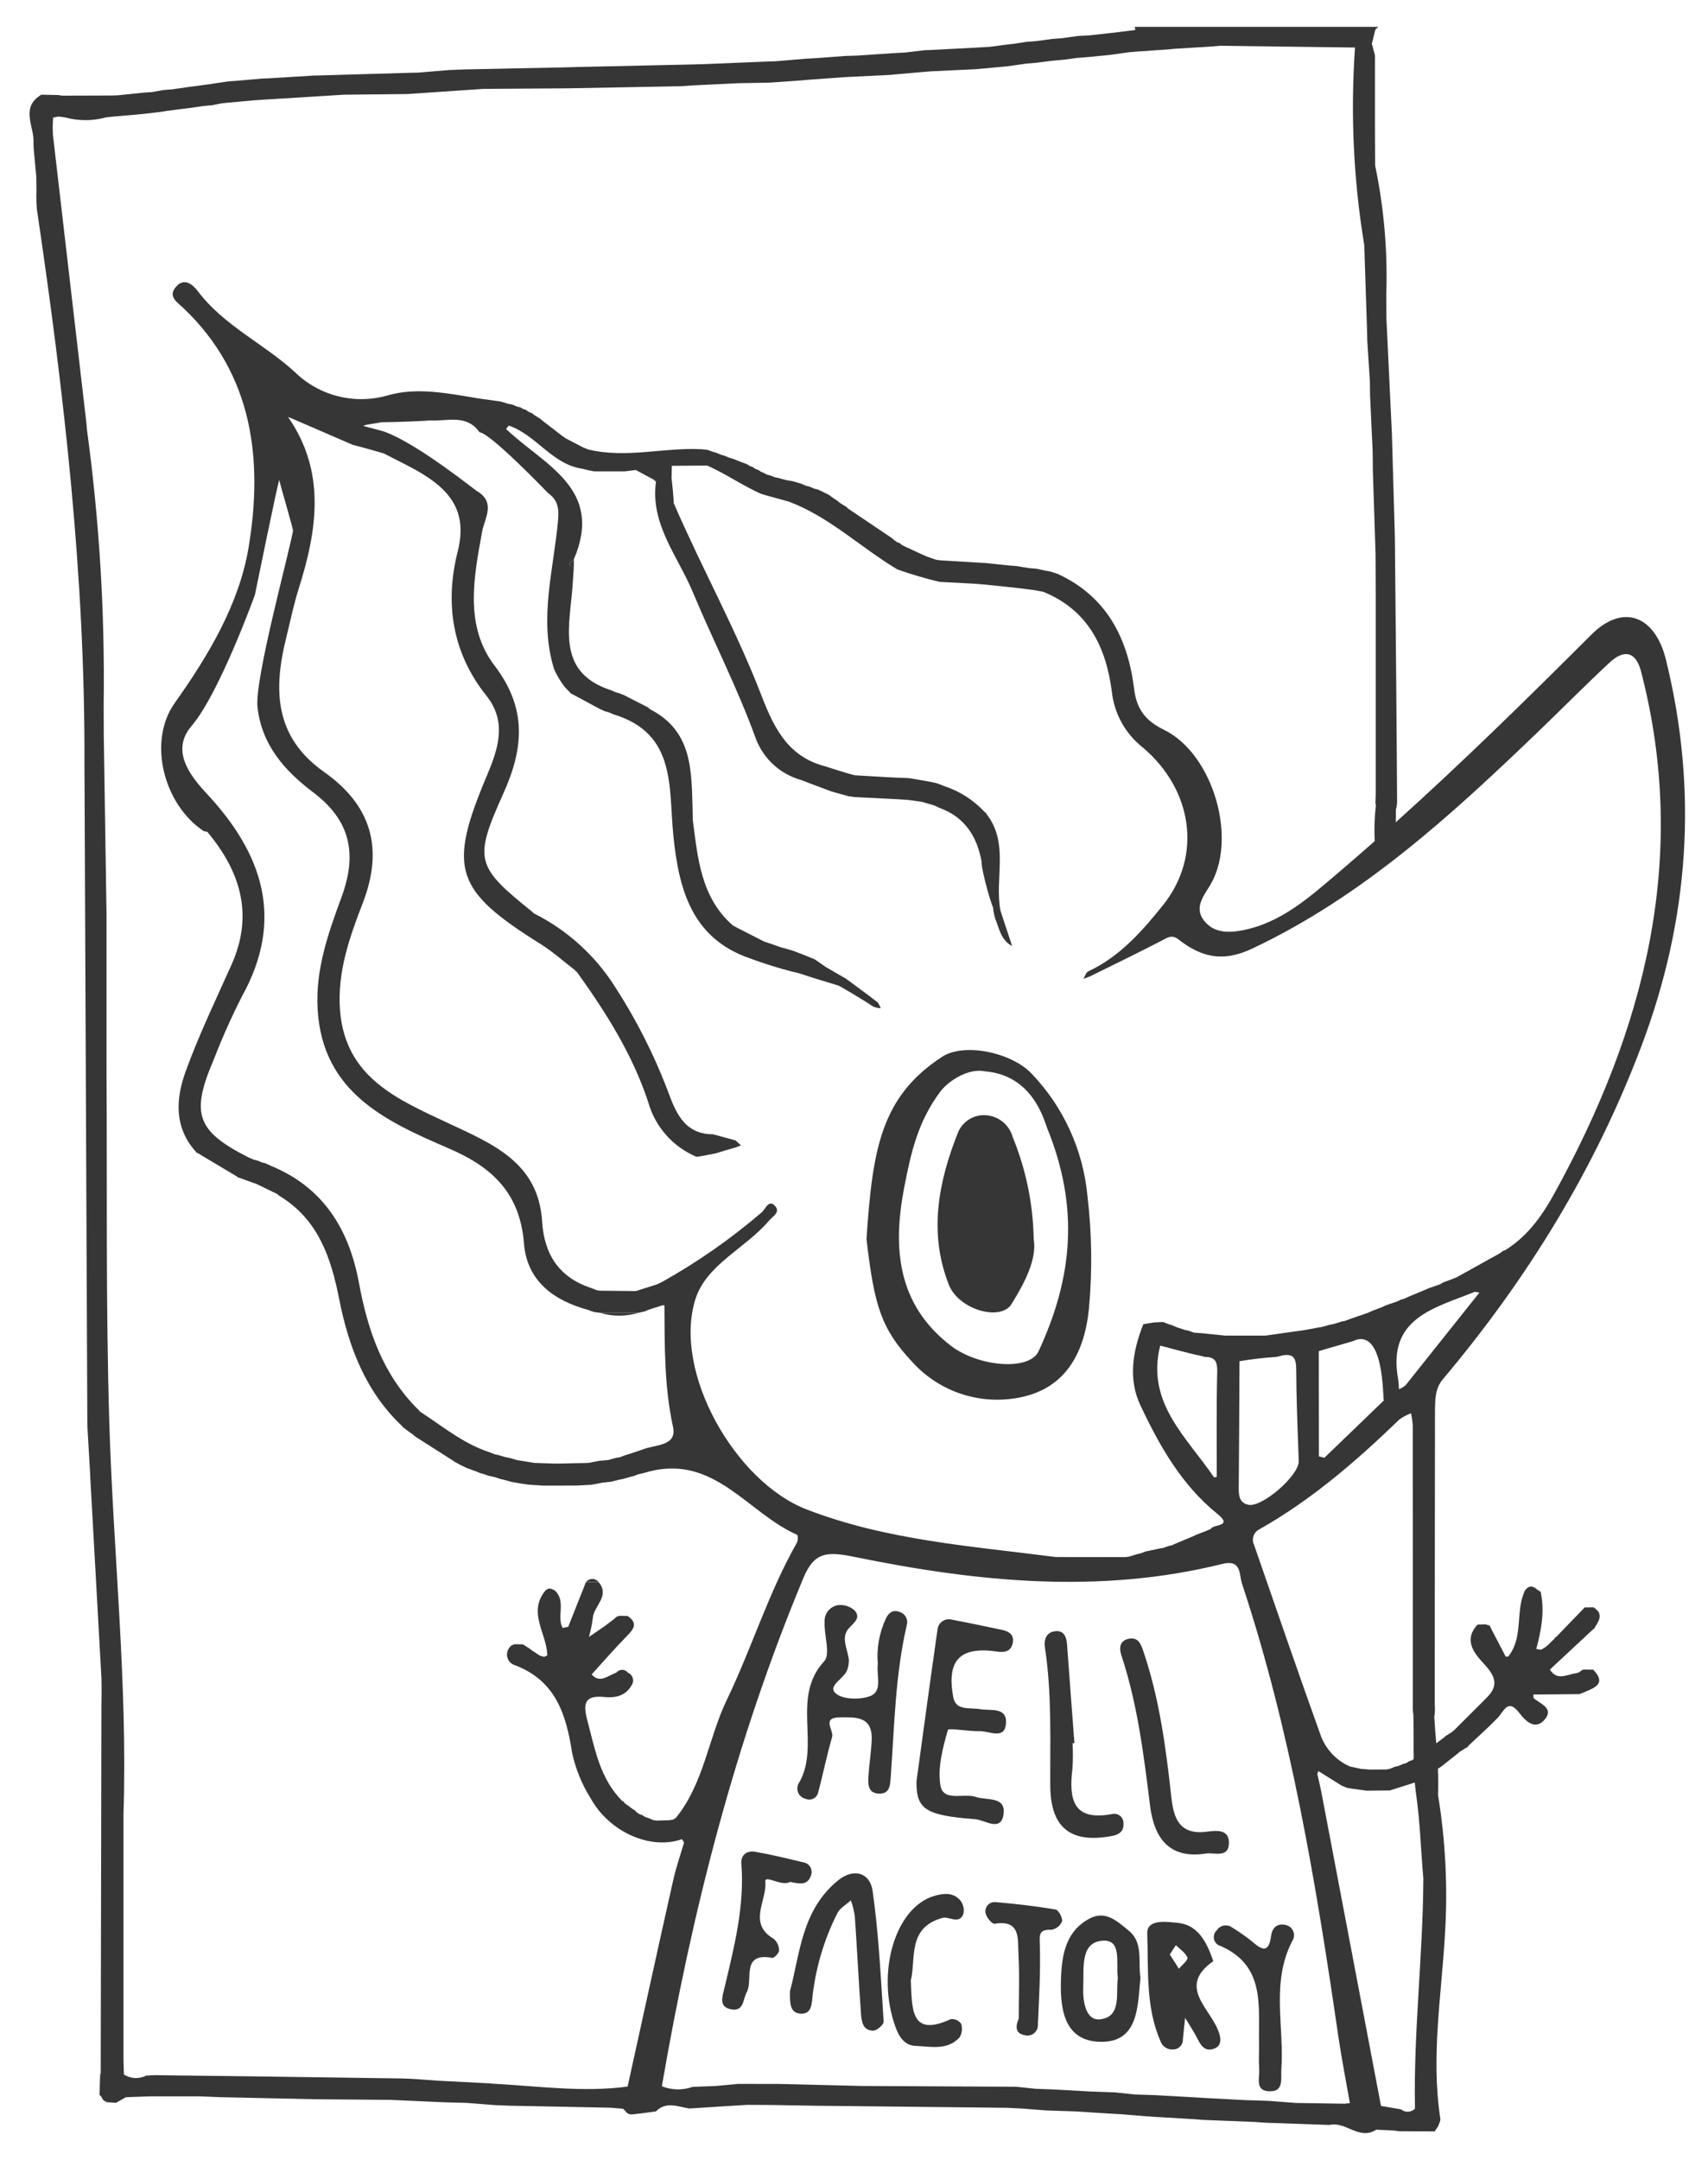 <svg width="53" height="67" viewBox="0 0 53 67" fill="none" xmlns="http://www.w3.org/2000/svg">
    <path d="M44.774 42.776C47.392 39.666 49.496 36.256 50.938 32.434C52.418 28.509 52.697 24.53 51.695 20.461C51.357 19.088 50.359 18.707 49.381 19.683C47.396 21.665 45.396 23.63 43.311 25.503C43.315 25.371 43.316 25.239 43.316 25.107C43.344 25.012 43.356 24.912 43.352 24.812C43.337 22.118 43.309 19.424 43.284 16.73L43.281 16.563C43.253 15.594 43.225 14.625 43.197 13.656C43.196 13.6 43.194 13.543 43.193 13.488C43.136 12.284 43.078 11.081 43.021 9.878C43.02 9.617 43.019 9.356 43.018 9.096C43.06 7.766 42.943 6.436 42.671 5.134C42.669 4.756 42.668 4.378 42.666 4.001V3.64C42.666 3.292 42.666 2.944 42.666 2.596C42.666 2.446 42.666 2.296 42.666 2.146C42.666 2.003 42.666 1.86 42.666 1.717L42.594 1.447C42.592 1.419 42.583 1.391 42.567 1.367L42.677 0.921L42.767 0.833H35.212C35.218 0.865 35.224 0.897 35.23 0.929L35.212 0.932L34.596 1.009L34.412 1.029L33.808 1.097L33.447 1.116L32.934 1.187L32.654 1.207L32.147 1.276L31.863 1.297L31.438 1.361L31.249 1.382L30.736 1.45L30.459 1.468L28.892 1.55L28.702 1.556L28.106 1.627L27.734 1.648L26.607 1.724L26.241 1.735L25.3 1.805L25.011 1.82L24.058 1.901L23.78 1.91L21.862 1.988L21.406 2.001L17.997 2.076L17.541 2.089L14.4 2.154L13.941 2.172L12.988 2.252L12.711 2.258L9.913 2.34L9.725 2.344L8.333 2.43L8.141 2.436L7.365 2.504L7.087 2.524L6.586 2.598L6.568 2.603L5.967 2.683L5.858 2.697L5.351 2.77L5.064 2.793L4.725 2.855L4.451 2.874L3.673 2.955L3.485 2.962L1.922 2.967L1.806 2.948L1.282 2.937C0.61 3.342 1.077 3.931 1.039 4.438C1.041 4.494 1.043 4.55 1.045 4.606C1.072 4.902 1.099 5.197 1.127 5.493L1.131 5.924C1.124 6.114 1.128 6.304 1.145 6.493C1.989 12.191 2.644 17.904 2.62 23.677C2.622 23.997 2.624 24.316 2.625 24.635C2.654 31.139 2.682 37.642 2.71 44.146L2.716 44.313C2.743 44.784 2.77 45.256 2.798 45.727C2.8 45.783 2.803 45.838 2.805 45.894C2.92 47.946 3.034 49.999 3.148 52.052C3.15 52.196 3.151 52.339 3.153 52.483C3.151 52.629 3.148 52.775 3.147 52.921C3.14 56.722 3.132 60.524 3.125 64.325L3.071 64.326L3.109 64.329C3.102 64.543 3.095 64.756 3.087 64.97L3.142 65.027L3.203 65.135L3.308 65.198L3.601 65.218L3.907 65.044L4.648 65.018H6.199L6.851 65.044L9.803 65.108L12.106 65.127L13.759 65.201L14.49 65.221L15.341 65.289L15.81 65.308L18.938 65.37L19.342 65.403C19.345 65.415 19.351 65.425 19.359 65.433C19.368 65.441 19.378 65.447 19.39 65.449C19.502 65.652 19.683 65.556 19.841 65.553L20.35 65.486L20.358 65.479C20.68 65.16 21.042 65.344 21.393 65.395L21.778 65.37L22.717 65.31L23.183 65.282L23.947 65.286L25.295 65.309L31.239 65.373L31.71 65.396L32.466 65.455L33.378 65.485L34.403 65.551L34.784 65.572L35.543 65.635L35.926 65.66L37.037 65.725L37.333 65.748L38.971 65.814L39.265 65.836L41.257 65.905C41.756 65.783 42.181 66.396 42.704 66.052L43.277 66.079L43.394 66.099L44.519 66.105L44.608 65.971L44.615 65.964L44.622 65.956C44.647 65.874 44.705 65.787 44.694 65.711C44.4 63.794 44.728 61.896 44.838 59.99C44.928 58.545 44.856 57.095 44.622 55.666C44.634 55.396 44.63 55.127 44.618 54.857L44.719 54.79L44.729 54.785L45.229 54.389L45.295 54.332L45.494 54.207C45.508 54.206 45.522 54.201 45.533 54.192C45.544 54.182 45.551 54.169 45.554 54.156C45.861 53.865 46.177 53.584 46.471 53.282C46.673 53.074 46.785 52.653 47.151 53.135C47.332 53.373 47.629 53.666 47.915 53.351C48.248 52.984 47.799 52.849 47.587 52.665C47.585 52.629 47.583 52.593 47.581 52.556L49.009 52.543L49.161 52.484C49.486 52.343 49.857 52.22 49.438 51.784L49.161 51.78C49.132 51.78 49.104 51.789 49.081 51.807L48.992 51.871L48.901 51.895C48.621 51.933 48.317 52.142 48.094 51.781L49.445 50.523C49.451 50.523 49.456 50.521 49.461 50.519C49.466 50.517 49.47 50.513 49.474 50.509C49.477 50.505 49.48 50.5 49.482 50.495C49.483 50.489 49.484 50.484 49.483 50.478C49.634 50.259 49.758 50.041 49.444 49.85L49.175 49.853L48.285 50.775C48.28 50.773 48.275 50.774 48.27 50.775C48.265 50.776 48.26 50.779 48.257 50.783C48.253 50.786 48.25 50.791 48.248 50.795C48.246 50.8 48.246 50.806 48.247 50.811L48.023 51.031L47.955 51.085L47.825 51.166C47.774 51.158 47.723 51.15 47.671 51.143C47.823 50.572 47.935 49.998 47.814 49.405C47.815 49.399 47.815 49.392 47.814 49.386C47.812 49.38 47.81 49.374 47.806 49.37C47.802 49.365 47.797 49.361 47.792 49.358C47.786 49.355 47.78 49.353 47.774 49.353C47.759 49.333 47.737 49.319 47.713 49.314C47.58 49.182 47.449 49.159 47.323 49.324C47.009 49.972 47.287 50.771 46.802 51.376C46.776 51.375 46.751 51.377 46.725 51.384L46.245 50.463C46.245 50.456 46.243 50.45 46.241 50.443C46.238 50.437 46.234 50.432 46.23 50.427C46.225 50.422 46.219 50.419 46.213 50.416C46.207 50.414 46.2 50.412 46.194 50.412L46.105 50.378L45.85 50.386C45.364 50.909 45.814 51.344 46.092 51.653C46.459 52.06 46.467 52.336 46.101 52.684L46.042 52.745L45.125 53.66L45.053 53.72L44.862 53.84L44.799 53.897L44.567 54.067C44.545 53.796 44.523 53.523 44.506 53.251C44.527 53.122 44.532 52.992 44.52 52.862C44.524 49.817 44.522 46.772 44.528 43.727C44.534 43.394 44.531 43.065 44.774 42.776ZM47.766 22.659C48.493 21.96 49.202 21.241 49.94 20.555C50.386 20.139 50.758 20.187 50.925 20.832C52.423 26.624 51.027 31.944 48.233 37.015C47.883 37.651 47.449 38.283 46.808 38.708L46.701 38.778C46.673 38.779 46.647 38.79 46.625 38.808L46.541 38.87L45.215 39.607L45.07 39.668L44.779 39.776L44.684 39.834L44.338 39.953L44.186 40.018L43.725 40.21L43.571 40.282L43.458 40.312L43.368 40.361L43.022 40.477L42.871 40.546L42.58 40.657L42.434 40.722L41.881 40.912L41.704 40.977C41.675 40.974 41.645 40.979 41.619 40.992L41.365 41.069L41.266 41.086L41.012 41.157L40.914 41.172L40.499 41.249L40.384 41.267L39.88 41.336L39.77 41.353L39.264 41.424L38.01 41.423L37.326 41.352L37.051 41.332L36.888 41.273L36.775 41.249L36.526 41.168L36.511 41.162L36.361 41.098L36.26 41.069L36.094 41.002L35.809 41.015L35.478 41.069C35.148 41.896 35.002 42.767 35.385 43.581C35.977 44.837 36.663 46.055 37.775 46.952C38.281 47.359 37.646 47.264 37.574 47.417L37.421 47.485L37.133 47.595L36.989 47.662L36.518 47.858L36.368 47.925L36.252 47.952L36.093 48.009L35.993 48.025L35.656 48.097L35.553 48.117L35.384 48.181L35.291 48.2L35.048 48.275L34.935 48.294L32.758 48.291C30.151 47.952 27.521 47.778 25.025 46.813C22.812 45.957 20.869 42.55 21.578 40.296C21.915 39.223 23.127 38.721 23.852 37.871C23.976 37.726 24.21 37.603 24.068 37.424C23.864 37.165 23.752 37.498 23.646 37.592C22.683 38.42 21.64 39.148 20.532 39.766L20.37 39.84L19.732 40.042L18.611 40.031L18.512 40.013L18.348 39.95C17.351 39.62 16.887 38.913 16.822 37.881C16.706 36.042 15.264 35.469 13.882 34.822C12.325 34.093 10.704 33.408 10.55 31.319C10.463 30.138 10.855 29.049 11.259 28.001C11.923 26.28 11.497 24.959 10.056 23.942C8.502 22.846 8.482 21.371 8.887 19.755C9.011 19.259 9.111 18.755 9.266 18.268C9.841 16.445 10.126 14.645 8.939 12.933C8.979 12.939 10.896 13.779 10.947 13.797C11.013 13.808 11.868 14.046 11.916 14.066C12.33 14.284 12.759 14.479 13.154 14.726C14.032 15.275 14.497 15.94 14.203 17.102C13.801 18.689 14.022 20.238 15.094 21.578C15.748 22.396 15.451 23.244 15.106 24.062C13.892 26.941 14.103 27.609 16.773 29.278C17.153 29.516 17.492 29.821 17.849 30.095C17.87 30.108 17.888 30.126 17.902 30.146C18.805 31.405 19.627 32.699 20.118 34.193C20.224 34.568 20.414 34.914 20.672 35.205C20.931 35.497 21.252 35.726 21.611 35.877C21.687 35.877 22.178 35.777 22.214 35.77C22.271 35.749 22.684 35.627 22.832 35.586L22.984 35.527L22.991 35.523L22.824 35.37C22.793 35.365 22.146 35.179 22.116 35.18C21.167 35.173 20.933 34.389 20.686 33.739C20.264 32.65 19.731 31.607 19.097 30.625C18.481 29.644 17.607 28.85 16.57 28.33L16.502 28.268C14.766 26.873 14.695 26.662 15.619 24.61C16.246 23.22 16.366 21.979 15.345 20.642C14.409 19.415 14.699 17.918 14.961 16.486C15.035 16.082 15.389 15.592 14.817 15.241C14.773 15.233 12.996 13.78 11.933 13.39C11.874 13.369 11.336 13.225 11.302 13.22C11.19 13.184 11.649 13.138 11.823 13.097C12.273 13.094 13.272 13.055 13.322 13.039C13.861 13.077 14.469 12.826 14.88 13.406C15.229 13.439 16.992 15.279 17.015 15.3C17.309 15.508 17.349 15.765 17.317 16.13C17.182 17.669 16.71 19.205 17.195 20.757C17.283 20.953 17.394 21.138 17.525 21.308L17.714 21.505L18.625 21.995L18.77 22.059L18.876 22.087L19.036 22.155C20.994 22.748 20.743 24.407 20.894 25.91C21.059 27.551 21.449 29.103 23.28 29.727C23.328 29.747 23.761 29.898 23.796 29.905C23.849 29.927 24.338 30.073 24.4 30.085C24.456 30.104 24.691 30.163 24.751 30.173C24.808 30.191 25.132 30.293 25.181 30.312L25.999 30.562C26.014 30.55 26.806 31.021 27.092 31.216C27.168 31.248 27.249 31.267 27.331 31.27C27.295 31.205 27.275 31.119 27.221 31.078C26.901 30.829 26.573 30.592 26.246 30.351L25.63 29.995C25.604 29.975 25.312 29.779 25.287 29.757C25.139 29.69 24.601 29.48 24.563 29.473C24.482 29.448 24.258 29.386 24.227 29.38C24.17 29.357 23.825 29.238 23.71 29.201C23.68 29.184 22.766 28.723 22.739 28.702C21.746 27.83 21.653 26.617 21.497 25.427C21.496 25.34 21.494 25.252 21.493 25.164C21.455 23.944 21.511 22.685 20.179 22.002L20.103 21.938L19.379 21.567L19.227 21.504L19.123 21.477L18.96 21.407C17.353 20.886 17.633 19.608 17.748 18.394C17.773 18.133 17.786 17.87 17.804 17.609L17.659 17.496L17.807 17.346C18.756 15.14 16.86 14.415 15.704 13.304L15.786 13.199C16.64 13.487 17.127 14.401 18.069 14.538C18.19 14.571 18.312 14.599 18.436 14.62H19.387L19.728 14.577L20.3 14.884C20.319 14.898 20.338 14.913 20.357 14.928C20.167 16.249 21.031 17.247 21.489 18.343C22.126 19.869 22.888 21.344 23.453 22.907C23.57 23.217 23.759 23.495 24.003 23.718C24.248 23.941 24.541 24.103 24.86 24.192C24.91 24.214 25.541 24.452 25.808 24.549C25.863 24.569 26.268 24.675 26.324 24.693L26.522 24.721L27.817 24.786L28.187 24.81L28.605 24.868L28.994 24.981L29.138 25.051C29.933 25.333 30.319 25.937 30.461 26.733C30.43 26.831 30.666 27.776 30.815 28.15C30.826 28.264 30.848 28.377 30.881 28.487C31.007 28.8 31.06 29.163 31.408 29.341C31.322 29.083 31.236 28.825 31.15 28.567C31.114 28.459 31.08 28.348 31.044 28.239C30.855 27.247 31.325 26.16 30.611 25.245C30.588 25.231 30.57 25.212 30.558 25.189C30.214 24.816 29.78 24.537 29.297 24.38C29.25 24.358 29.086 24.296 29.051 24.287C28.968 24.262 28.36 24.155 28.19 24.133L27.648 24.111L26.521 24.045C26.462 24.036 25.692 23.8 25.638 23.776C24.497 23.492 24.045 22.649 23.646 21.616C22.833 19.508 21.799 17.666 20.9 15.591C20.924 15.589 20.838 14.815 20.838 14.815C20.843 14.809 20.846 14.447 20.846 14.447C20.846 14.447 21.914 14.441 21.941 14.439C22.447 14.652 23.122 15.107 23.628 15.32C23.677 15.34 24.424 15.541 24.481 15.559C25.745 16.033 26.709 16.984 27.845 17.66C28.274 17.812 28.711 17.941 29.154 18.046L30.276 18.106C30.486 18.116 31.835 18.263 31.947 18.283C32.04 18.292 32.33 18.342 32.382 18.358C33.762 18.925 34.32 20.062 34.5 21.446C34.536 21.784 34.639 22.111 34.803 22.409C34.968 22.707 35.19 22.969 35.457 23.179C37 24.481 37.321 26.531 36.094 28.066C35.467 28.85 34.751 29.673 33.77 30.126C33.699 30.159 33.668 30.279 33.619 30.358C33.695 30.329 33.775 30.307 33.848 30.27C34.63 29.884 35.415 29.505 36.188 29.101C36.423 28.978 36.541 29.119 36.69 29.227C37.38 29.723 38.017 29.819 38.87 29.415C42.317 27.783 45.064 25.255 47.766 22.659ZM43.858 53.192C43.87 53.646 43.86 54.102 43.868 54.557L43.816 54.594L43.724 54.625L43.639 54.682L43.55 54.705L43.387 54.773L43.286 54.795L43.123 54.861L43.023 54.879L42.512 54.883L42.234 54.862L41.895 54.789C41.485 54.612 41.162 54.279 40.997 53.865C40.285 51.886 39.602 49.897 38.913 47.911C38.892 47.867 38.88 47.821 38.878 47.773C38.876 47.725 38.883 47.678 38.899 47.633C38.915 47.588 38.94 47.547 38.972 47.511C39.004 47.476 39.043 47.447 39.087 47.427C40.703 46.512 42.095 45.309 43.423 44.025C43.534 43.945 43.656 43.88 43.784 43.833C43.812 43.957 43.83 44.083 43.839 44.21C43.842 47.094 43.843 49.978 43.841 52.861C43.836 52.972 43.841 53.083 43.858 53.192ZM38.729 46.669C38.463 46.607 38.436 46.389 38.439 46.152C38.451 44.841 38.455 43.529 38.462 42.218C38.844 42.153 39.229 42.109 39.616 42.084L39.791 42.039C40.151 41.972 40.221 42.142 40.222 42.475C40.226 43.422 40.268 44.37 40.3 45.318C40.315 45.758 39.157 46.77 38.729 46.669ZM40.923 41.906C40.951 41.89 41.953 41.609 41.979 41.596C42.972 41.125 42.904 43.409 42.941 43.435L41.096 45.213L40.926 45.168C40.925 44.081 40.924 42.994 40.923 41.907V41.906ZM37.756 45.804L37.673 45.822C36.83 44.576 35.554 43.508 36.002 41.734C36.002 41.734 37.101 42.03 37.216 42.04L37.393 42.086C37.712 42.086 37.779 42.24 37.771 42.552C37.743 43.636 37.758 44.719 37.756 45.804V45.804ZM7.991 21.944C8.129 23.116 8.834 23.907 9.721 24.576C10.855 25.432 11.1 26.456 10.601 27.814C10.194 28.923 9.783 30.063 9.856 31.304C10.008 33.895 11.992 34.784 13.931 35.62C15.304 36.211 16.135 37.022 16.26 38.571C16.353 39.73 17.181 40.338 18.256 40.628L18.421 40.69L18.61 40.715L19.824 40.713L20.026 40.668C20.048 40.649 20.074 40.636 20.102 40.63L20.566 40.481C20.583 40.477 20.601 40.48 20.617 40.489C20.627 41.749 20.61 43.004 20.884 44.255C21.014 44.85 20.343 44.803 19.963 44.947C19.774 45.019 19.578 45.075 19.386 45.139L19.227 45.198L19.127 45.212L18.867 45.283L18.596 45.307L18.258 45.373L17.369 45.392H17.205L16.584 45.372L16.152 45.302L16.05 45.286L15.8 45.214L15.699 45.197L15.448 45.124L15.356 45.106L15.185 45.039C14.383 44.778 13.741 44.242 13.049 43.791C13.025 43.776 13.005 43.755 12.99 43.731C11.886 42.647 11.412 41.27 11.139 39.791C10.832 38.125 10.031 36.82 8.393 36.152L8.245 36.082L8.147 36.059L7.982 35.993L7.884 35.971L7.717 35.9C6.102 35.081 5.909 34.549 6.631 32.867C6.89 32.198 7.182 31.543 7.507 30.904C8.843 28.495 8.146 26.465 6.406 24.604C5.837 23.994 5.313 23.249 5.949 22.509C6.801 21.516 7.909 18.454 7.909 18.454C7.909 18.454 8.631 14.907 8.667 14.886C8.667 14.954 9.104 16.403 9.092 16.468C8.938 17.287 7.892 21.095 7.991 21.944ZM19.475 64.715C18.099 64.898 16.731 64.705 15.361 64.629L15.165 64.614L13.78 64.542L13.592 64.533C13.216 64.509 12.84 64.469 12.464 64.463C9.915 64.425 7.366 64.391 4.817 64.361L4.537 64.373C4.429 64.429 4.308 64.455 4.186 64.45C4.065 64.444 3.947 64.406 3.845 64.34C3.84 64.194 3.836 64.049 3.832 63.904V63.298V59.687C3.832 59.486 3.832 59.284 3.832 59.083C3.832 58.816 3.832 58.549 3.832 58.282C3.832 58.08 3.832 57.879 3.832 57.677C3.832 57.41 3.832 57.143 3.832 56.876C3.832 56.675 3.832 56.473 3.832 56.272C3.963 52.214 3.515 48.178 3.392 44.131C3.281 40.475 3.328 36.815 3.305 33.157C3.305 32.956 3.305 32.754 3.305 32.553C3.305 32.286 3.305 32.019 3.305 31.752C3.305 31.55 3.305 31.349 3.305 31.147C3.305 30.88 3.305 30.613 3.305 30.346C3.305 30.145 3.305 29.943 3.305 29.742C3.305 29.475 3.305 29.208 3.305 28.941C3.305 28.739 3.305 28.538 3.305 28.336C3.277 26.488 3.248 24.641 3.22 22.793C3.219 22.474 3.218 22.155 3.217 21.836C3.256 18.984 3.082 16.134 2.696 13.308C2.692 13.252 2.688 13.197 2.683 13.141C2.336 10.151 1.988 7.161 1.641 4.171C1.639 4.086 1.637 4 1.635 3.915C1.639 3.826 1.643 3.737 1.647 3.648L1.811 3.614L2.017 3.641C2.435 3.755 2.875 3.755 3.292 3.64L3.505 3.617L4.257 3.552L4.47 3.531L5.044 3.463L5.174 3.44L5.665 3.376L5.877 3.352L6.288 3.291L6.58 3.263L6.9 3.202L7.104 3.182L7.86 3.113L8.16 3.092L9.267 3.025L9.655 3L10.671 2.937L12.64 2.917L14.996 2.757L17.649 2.739L21.129 2.674L21.516 2.648L22.903 2.581L23.888 2.563L24.815 2.498L25.12 2.471L25.961 2.411L26.349 2.385L27.63 2.323L27.84 2.302L28.599 2.236L28.895 2.212L30.264 2.147L30.474 2.129L31.23 2.059L31.447 2.03L31.849 1.972L32.147 1.948L32.643 1.885L33.031 1.85L33.428 1.796L33.728 1.773L34.393 1.708L34.608 1.681L35.014 1.622L35.309 1.597L36.241 1.533L36.45 1.513L37.559 1.445L37.858 1.42C39.255 1.438 40.651 1.456 42.047 1.474C41.903 3.521 41.999 5.579 42.334 7.604L42.339 7.771C42.366 8.594 42.393 9.416 42.42 10.239C42.422 10.353 42.425 10.467 42.428 10.582C42.455 10.995 42.482 11.408 42.508 11.821C42.51 11.965 42.511 12.109 42.513 12.252C42.54 12.841 42.568 13.429 42.595 14.017C42.597 14.219 42.599 14.422 42.601 14.624C42.629 15.476 42.656 16.328 42.684 17.18C42.686 17.587 42.687 17.994 42.689 18.401V19.378C42.689 19.521 42.689 19.664 42.689 19.807C42.689 20.132 42.689 20.457 42.689 20.784C42.689 20.927 42.689 21.07 42.689 21.213C42.689 21.538 42.689 21.863 42.689 22.189C42.689 22.332 42.689 22.475 42.689 22.618C42.689 22.943 42.689 23.269 42.689 23.595C42.689 23.767 42.689 23.939 42.689 24.112C42.689 24.291 42.689 24.47 42.689 24.649C42.685 24.735 42.682 24.821 42.679 24.907L42.694 24.969C42.652 25.34 42.64 25.715 42.658 26.088C42.294 26.409 41.927 26.727 41.557 27.042C40.662 27.8 39.773 28.621 38.549 28.854C38.113 28.937 37.672 28.936 37.373 28.567C37.07 28.194 37.291 27.863 37.519 27.506C38.432 26.082 37.663 23.387 36.116 22.633C35.557 22.361 35.271 22.004 35.195 21.384C35.002 19.804 34.35 18.503 32.818 17.798L32.58 17.722L32.48 17.706L32.142 17.637L31.943 17.621L31.529 17.554L31.338 17.541L30.561 17.46L30.372 17.451L29.158 17.377L29.042 17.359L28.795 17.274L28.785 17.27L28.628 17.204L28.005 16.914L27.923 16.851C27.901 16.834 27.875 16.823 27.847 16.821L27.74 16.746L27.733 16.74L27.66 16.678L26.319 15.775L26.256 15.718L26.064 15.598L25.991 15.536L25.816 15.419L25.725 15.351L25.528 15.251L25.377 15.181L25.279 15.159L25.112 15.09L25.022 15.069L24.842 14.995L24.825 14.99L24.589 14.922L24.405 14.893L24.145 14.822L24.054 14.806L23.882 14.739L23.79 14.718L23.713 14.673L23.61 14.631L23.534 14.577L23.439 14.542L23.357 14.485L23.266 14.454L23.182 14.398L22.888 14.286L22.747 14.229L22.629 14.197L22.48 14.133L22.377 14.106L22.213 14.036L22.123 14.014L21.951 13.951L21.756 13.932C20.588 13.874 19.421 14.225 18.253 13.94L18.237 13.934L18.088 13.873L17.52 13.578C17.52 13.573 17.519 13.568 17.517 13.564C17.515 13.559 17.512 13.555 17.508 13.552C17.504 13.549 17.499 13.546 17.494 13.545C17.489 13.544 17.484 13.544 17.479 13.545L16.838 13.051L16.765 12.988L16.581 12.874L16.502 12.812L16.42 12.782L16.324 12.716C16.302 12.7 16.276 12.692 16.249 12.693L16.151 12.636L16.049 12.612L15.887 12.545L15.779 12.526L15.535 12.454L15.427 12.438L14.826 12.354C13.903 12.199 12.938 12.006 12.052 12.257C11.55 12.406 11.016 12.419 10.507 12.294C9.998 12.17 9.532 11.911 9.156 11.546C8.191 10.658 6.956 10.108 6.147 9.042C5.995 8.842 5.724 8.58 5.453 8.905C5.205 9.201 5.5 9.373 5.685 9.549C7.861 11.612 8.163 14.275 7.715 16.973C7.426 18.72 6.477 20.32 5.42 21.806C4.574 22.998 5.077 24.956 6.326 25.78L6.431 25.797C7.463 27.03 7.878 28.37 7.183 29.922C6.694 31.013 6.175 32.094 5.766 33.215C5.455 34.066 5.392 34.96 6.079 35.723L6.088 35.746L6.113 35.75L7.374 36.502L7.393 36.528H7.422L7.823 36.672L7.952 36.717L8.598 37.03L8.668 37.089C9.869 37.811 10.27 39.001 10.522 40.276C10.818 41.777 11.343 43.164 12.49 44.243C12.492 44.255 12.498 44.266 12.508 44.273C12.517 44.281 12.529 44.285 12.541 44.285C12.551 44.303 12.567 44.317 12.586 44.324L12.607 44.344L12.818 44.496L12.885 44.554L14.037 45.289L14.123 45.348L14.16 45.366L14.299 45.442L14.328 45.455L14.464 45.521L14.765 45.632L14.899 45.687L15.022 45.721L15.16 45.771L15.359 45.814L15.516 45.868L15.64 45.896L15.868 45.96L15.992 45.984L16.393 46.046L16.855 46.076L17.89 46.075L18.351 46.05L18.681 45.987L18.969 45.955L19.196 45.896L19.318 45.873L19.549 45.808L19.671 45.777L19.816 45.721L19.933 45.697L20.166 45.633C22.186 45.129 23.215 46.935 24.733 47.601C24.763 47.615 24.765 47.782 24.728 47.848C23.843 49.401 23.327 51.118 22.555 52.718C21.975 53.921 21.843 55.314 20.969 56.385L20.876 56.439C20.849 56.436 20.821 56.441 20.797 56.454L20.37 56.465L20.262 56.447L20.105 56.379L20.018 56.353L19.928 56.294L19.84 56.265L19.744 56.196L19.726 56.183C19.724 56.17 19.717 56.158 19.707 56.149C19.697 56.14 19.683 56.135 19.67 56.135L19.375 55.918C19.373 55.904 19.366 55.89 19.356 55.88C19.345 55.87 19.331 55.865 19.316 55.864C18.615 55.17 18.46 54.242 18.222 53.344C18.087 52.835 18.14 52.569 18.757 52.633C19.074 52.666 19.407 52.606 19.592 52.279C19.617 52.247 19.633 52.21 19.641 52.17C19.649 52.13 19.647 52.089 19.636 52.05C19.625 52.011 19.606 51.975 19.579 51.944C19.552 51.914 19.518 51.89 19.481 51.875C19.46 51.849 19.433 51.827 19.403 51.812C19.372 51.797 19.339 51.79 19.305 51.789C19.272 51.789 19.238 51.797 19.208 51.811C19.177 51.826 19.15 51.847 19.129 51.873L19.023 51.919C18.804 52.018 18.586 52.19 18.36 51.931C18.721 51.535 19.073 51.129 19.448 50.746C19.66 50.53 19.809 50.344 19.475 50.12L19.212 50.115L19.124 50.149L19.063 50.207C18.959 50.286 18.856 50.368 18.75 50.443C18.593 50.554 18.433 50.661 18.275 50.77C18.329 50.578 18.369 50.382 18.395 50.184C18.422 49.805 18.943 49.504 18.572 49.065L18.182 49.069C18.007 49.512 17.642 50.422 17.632 50.455L17.457 50.491C17.267 50.124 17.578 49.652 17.21 49.323C17.045 49.249 17.045 49.249 16.928 49.325C16.369 50.002 16.956 50.649 16.981 51.311C17.011 51.352 16.92 51.362 16.89 51.388C16.843 51.375 16.796 51.362 16.749 51.349C16.726 51.33 16.55 51.213 16.485 51.174L16.418 51.12L16.224 50.999L15.964 50.995C15.934 51.007 15.829 51.048 15.828 51.077C15.786 51.12 15.756 51.174 15.742 51.233C15.727 51.291 15.728 51.353 15.745 51.411C15.761 51.469 15.793 51.522 15.836 51.563C15.88 51.605 15.933 51.635 15.992 51.65C17.244 52.135 17.57 53.172 17.752 54.361C17.861 54.861 18.055 55.338 18.326 55.772C18.912 56.831 20.195 57.385 21.16 57.042C21.183 57.076 21.205 57.109 21.227 57.143C21.113 57.535 20.977 57.921 20.889 58.318C20.41 60.447 19.945 62.582 19.475 64.715ZM41.717 65.246L40.223 65.223L39.346 65.157L38.642 65.135L37.415 65.07L37.06 65.048L35.832 64.98L35.215 64.96L34.603 64.895L33.899 64.871L32.669 64.803L32.141 64.784L31.529 64.72L26.78 64.696L24.149 64.633L22.901 64.632L22.205 64.697L21.493 64.724C21.183 64.834 20.843 64.827 20.538 64.705C21.468 59.3 22.813 54.012 24.931 48.937C25.263 48.143 25.648 48.111 26.498 48.284C30.28 49.058 34.102 49.455 37.928 48.505C38.532 48.355 38.446 48.832 38.54 49.116C40.054 53.686 40.838 58.411 41.529 63.157C41.63 63.849 41.767 64.537 41.887 65.227L41.717 65.246ZM43.907 65.399C43.851 65.456 43.776 65.491 43.696 65.495C43.616 65.499 43.538 65.473 43.476 65.422L43.374 65.404L42.853 65.315C42.239 62.082 41.624 58.849 41.009 55.617C40.971 55.417 40.921 55.219 40.877 55.021L40.911 54.93L41.635 55.383L41.79 55.447L41.967 55.478L42.403 55.537L43.127 55.531L43.294 55.477L43.902 55.285C43.913 55.41 43.926 55.535 43.944 55.66C44.067 56.515 44.09 57.391 44.166 58.252C44.166 58.253 44.166 58.255 44.167 58.257C44.156 60.637 43.861 63.016 43.907 65.399ZM43.617 42.962C43.555 43.015 43.485 43.056 43.41 43.085C43.408 42.987 43.401 42.888 43.388 42.79C43.029 40.878 44.51 40.572 45.762 40.067L45.907 40.089C45.144 41.047 44.381 42.005 43.617 42.962Z" fill="#363636"/>
    <path d="M18.183 49.066L18.573 49.063C18.549 49.034 18.519 49.011 18.485 48.995C18.451 48.979 18.414 48.971 18.377 48.972C18.339 48.972 18.302 48.981 18.269 48.997C18.235 49.014 18.206 49.037 18.183 49.066Z" fill="#363636"/>
    <path d="M19.824 40.713L18.609 40.715C19.005 40.836 19.428 40.835 19.824 40.713Z" fill="#363636"/>
    <path d="M17.808 17.349L17.66 17.499L17.805 17.612C17.806 17.524 17.807 17.436 17.808 17.349Z" fill="#363636"/>
    <path d="M13.048 43.793L12.988 43.733C13.003 43.757 13.024 43.778 13.048 43.793Z" fill="#363636"/>
    <path d="M20.102 40.63C20.073 40.636 20.047 40.649 20.025 40.668L20.102 40.63Z" fill="#363636"/>
    <path d="M20.564 40.481L20.589 40.492L20.616 40.489C20.6 40.48 20.582 40.477 20.564 40.481Z" fill="#363636"/>
    <path d="M17.85 30.095C17.851 30.109 17.858 30.121 17.867 30.131C17.877 30.14 17.889 30.146 17.903 30.147C17.888 30.127 17.87 30.109 17.85 30.095Z" fill="#363636"/>
    <path d="M30.612 25.248C30.611 25.234 30.605 25.221 30.596 25.211C30.586 25.201 30.573 25.194 30.559 25.193C30.571 25.216 30.589 25.235 30.612 25.248Z" fill="#363636"/>
    <path d="M20.358 14.932C20.34 14.916 20.321 14.902 20.302 14.887C20.304 14.9 20.311 14.912 20.322 14.92C20.332 14.928 20.345 14.932 20.358 14.932Z" fill="#363636"/>
    <path d="M32.012 33.299C31.388 32.641 29.919 32.329 29.233 32.777C27.339 34.013 27.074 35.637 26.888 38.428C27.127 40.492 27.343 41.213 28.302 42.234C28.7 42.677 29.203 43.013 29.766 43.211C30.328 43.408 30.93 43.461 31.518 43.365C33.018 43.127 33.647 42.025 33.791 40.581C33.898 39.416 33.882 38.244 33.743 37.083C33.608 35.663 32.998 34.329 32.012 33.299ZM32.228 41.908C31.938 42.533 30.354 42.388 29.507 41.739C27.83 40.453 27.699 38.686 28.058 36.829C28.271 35.728 28.485 34.793 29.167 33.871C29.43 33.516 30.054 33.121 30.56 33.227C32.053 33.346 32.396 34.745 32.501 35.005C33.48 37.428 33.303 39.593 32.228 41.908L32.228 41.908Z" fill="#363636"/>
    <path d="M28.136 50.411C28.149 50.368 28.154 50.324 28.15 50.28C28.145 50.236 28.132 50.193 28.111 50.154C28.09 50.114 28.061 50.08 28.026 50.052C27.992 50.025 27.952 50.004 27.909 49.992C27.704 49.913 27.569 50.026 27.488 50.201C27.283 50.641 27.197 51.128 27.239 51.611C27.187 51.957 27.401 52.448 27.006 52.602C26.689 52.727 26.13 52.712 25.921 52.509C25.669 52.263 26.241 52.052 26.304 51.746C26.329 51.663 26.342 51.576 26.342 51.489C26.308 51.162 26.089 50.804 26.324 50.52C26.478 50.333 26.719 50.205 26.532 49.96C26.466 49.898 26.389 49.849 26.303 49.818C26.218 49.787 26.127 49.774 26.037 49.78C25.91 49.791 25.792 49.851 25.708 49.947C25.625 50.044 25.581 50.169 25.588 50.296C25.566 50.714 25.779 51.303 25.574 51.525C24.526 52.658 25.488 54.164 24.772 55.331C24.752 55.375 24.741 55.424 24.741 55.473C24.742 55.522 24.753 55.57 24.774 55.614C24.796 55.657 24.827 55.696 24.865 55.726C24.903 55.757 24.948 55.778 24.996 55.789C25.033 55.806 25.074 55.815 25.115 55.815C25.156 55.814 25.197 55.805 25.234 55.787C25.271 55.769 25.304 55.743 25.33 55.711C25.356 55.679 25.375 55.642 25.385 55.602C25.541 55.028 25.654 54.442 25.822 53.871C25.881 53.668 25.483 53.272 26.049 53.265C26.541 53.26 27.072 53.217 27.049 53.949C27.037 54.313 26.975 54.675 26.952 55.039C26.935 55.303 26.907 55.624 27.287 55.629C27.63 55.634 27.623 55.333 27.642 55.081C27.755 53.519 27.779 51.948 28.136 50.411Z" fill="#363636"/>
    <path d="M31.144 56.227C31.189 55.709 30.614 55.844 30.277 55.731C29.902 55.604 29.266 55.895 29.181 55.37C29.091 54.819 29.255 54.211 29.412 53.657C29.433 53.583 30.06 53.703 30.406 53.693C30.7 53.685 31.187 53.974 31.217 53.438C31.246 52.934 30.73 53.065 30.41 53.009C30.097 52.955 29.658 53.07 29.579 52.636C29.368 51.478 29.797 51.055 30.949 51.224C31.186 51.259 31.368 51.214 31.424 50.966C31.482 50.707 31.314 50.596 31.087 50.549C30.573 50.442 30.06 50.331 29.544 50.235C29.493 50.22 29.441 50.217 29.389 50.225C29.337 50.233 29.288 50.253 29.244 50.282C29.201 50.312 29.165 50.351 29.138 50.396C29.112 50.441 29.096 50.492 29.091 50.544C28.871 52.074 28.665 53.606 28.439 55.248C28.43 56.1 28.696 56.307 30.264 56.422C30.558 56.443 31.09 56.853 31.144 56.227Z" fill="#363636"/>
    <path d="M26.003 58.322C24.866 59.245 24.819 60.636 24.513 61.756C24.505 62.16 24.523 62.423 24.827 62.451C25.134 62.479 25.186 62.247 25.206 61.981C25.301 61.063 25.563 60.17 25.98 59.345C26.056 59.18 26.259 59.072 26.403 58.938C26.459 59.096 26.499 59.258 26.525 59.423C26.594 60.428 26.644 61.435 26.716 62.441C26.734 62.683 26.765 62.982 27.099 62.98C27.212 62.98 27.426 62.791 27.42 62.7C27.332 61.347 27.269 59.988 27.078 58.648C26.995 58.073 26.489 57.928 26.003 58.322Z" fill="#363636"/>
    <path d="M37.648 60.825C37.428 60.165 37.133 59.688 36.536 59.636C36.224 59.609 35.581 59.5 35.599 59.973C35.642 61.083 35.542 62.229 36.005 63.293C36.031 63.378 36.086 63.451 36.16 63.501C36.233 63.55 36.322 63.572 36.41 63.564C36.45 63.563 36.49 63.554 36.527 63.537C36.564 63.521 36.597 63.497 36.625 63.467C36.652 63.438 36.674 63.403 36.688 63.365C36.702 63.327 36.708 63.287 36.706 63.246C36.726 63.025 36.752 62.805 36.775 62.584C36.908 62.806 37.054 63.022 37.17 63.252C37.279 63.471 37.408 63.636 37.674 63.539C37.88 63.464 37.895 63.276 37.843 63.097C37.621 62.317 36.484 61.644 37.648 60.825ZM36.583 61.062L36.3 60.618L36.487 60.329C36.614 60.455 36.787 60.563 36.847 60.717C36.874 60.787 36.678 60.944 36.583 61.062Z" fill="#363636"/>
    <path d="M35.022 59.876C34.679 59.597 34.311 59.239 33.811 59.502C33.117 59.868 32.962 60.543 32.928 61.25C32.881 62.199 32.962 63.287 34.119 63.326C35.347 63.367 35.298 62.205 35.389 61.343C35.309 60.813 35.484 60.251 35.022 59.876ZM34.137 62.629C33.692 62.68 33.593 62.069 33.614 61.627C33.64 61.074 33.508 60.268 34.181 60.193C34.836 60.121 34.62 60.886 34.687 61.35C34.619 61.826 34.814 62.55 34.138 62.629L34.137 62.629Z" fill="#363636"/>
    <path d="M35.686 55.997C35.806 56.967 36.25 57.674 37.431 57.486C37.69 57.453 38.127 57.631 38.134 57.164C38.141 56.707 37.712 56.778 37.43 56.812C36.589 56.914 36.416 56.378 36.346 55.734C36.179 54.199 35.976 52.673 35.475 51.202C35.397 50.971 35.314 50.775 35.035 50.825C34.736 50.88 34.724 51.121 34.797 51.34C35.298 52.854 35.491 54.423 35.686 55.997Z" fill="#363636"/>
    <path d="M32.59 55.376C32.596 56.683 33.215 57.189 34.517 56.94C34.728 56.899 34.873 56.797 34.862 56.563C34.865 56.519 34.858 56.474 34.841 56.432C34.824 56.39 34.797 56.353 34.763 56.324C34.729 56.295 34.688 56.274 34.645 56.263C34.601 56.252 34.555 56.252 34.511 56.262C33.289 56.495 33.163 55.795 33.278 54.856C33.295 54.594 33.297 54.331 33.283 54.068L33.34 54.064C33.263 53.047 33.185 52.03 33.112 51.013C33.094 50.764 33.015 50.556 32.731 50.593C32.465 50.629 32.388 50.855 32.424 51.094C32.641 52.515 32.584 53.946 32.59 55.376Z" fill="#363636"/>
    <path d="M24.517 58.367C24.789 58.423 25.06 58.492 25.165 58.166C25.181 58.124 25.187 58.079 25.184 58.034C25.18 57.989 25.167 57.946 25.144 57.907C25.122 57.868 25.091 57.835 25.054 57.81C25.017 57.785 24.974 57.768 24.93 57.761C24.435 57.641 23.939 57.521 23.438 57.433C23.19 57.389 22.983 57.519 23.005 57.796C23.108 59.133 22.779 60.405 22.473 61.683C22.414 61.93 22.298 62.248 22.688 62.319C23.09 62.391 23.046 62.017 23.173 61.786C23.381 61.404 22.98 60.543 23.962 60.723C24.022 60.734 24.178 60.569 24.175 60.49C24.174 60.421 24.159 60.353 24.129 60.291C24.1 60.229 24.058 60.174 24.005 60.129C23.193 59.657 23.804 58.942 23.748 58.362C23.724 58.126 24.257 58.523 24.517 58.367Z" fill="#363636"/>
    <path d="M28.995 58.8C27.78 59.151 27.177 61.177 27.786 62.862C27.897 63.168 28.061 63.44 28.414 63.453C28.885 63.472 29.399 63.601 29.777 63.188C29.815 63.125 29.839 63.054 29.846 62.981C29.854 62.907 29.846 62.833 29.822 62.763C29.785 62.714 29.737 62.676 29.682 62.651C29.626 62.627 29.565 62.617 29.505 62.623C28.259 63.195 28.302 62.328 28.263 61.425C28.429 60.767 28.142 59.779 29.25 59.483C29.455 59.429 29.748 59.696 29.892 59.371C29.91 59.298 29.912 59.221 29.896 59.148C29.881 59.074 29.848 59.004 29.802 58.945C29.588 58.692 29.295 58.713 28.995 58.8Z" fill="#363636"/>
    <path d="M39.89 59.702C39.619 59.64 39.472 59.801 39.44 60.054C39.377 60.546 39.18 60.507 38.871 60.23C38.667 60.065 38.452 59.913 38.228 59.778C38.192 59.752 38.151 59.733 38.108 59.724C38.064 59.714 38.019 59.713 37.976 59.721C37.932 59.729 37.891 59.746 37.854 59.77C37.817 59.795 37.785 59.827 37.761 59.864C37.727 59.894 37.701 59.931 37.684 59.973C37.668 60.015 37.661 60.06 37.665 60.105C37.669 60.15 37.684 60.193 37.708 60.231C37.732 60.27 37.765 60.301 37.804 60.325C39.299 60.93 39.039 62.235 39.07 63.427C39.07 63.675 39.056 63.925 39.074 64.172C39.093 64.437 38.932 64.843 39.38 64.861C39.85 64.88 39.741 64.473 39.761 64.18C39.856 62.85 39.431 61.477 40.105 60.19C40.133 60.145 40.149 60.094 40.153 60.042C40.157 59.989 40.148 59.937 40.126 59.889C40.105 59.841 40.073 59.798 40.031 59.766C39.99 59.733 39.941 59.711 39.89 59.702Z" fill="#363636"/>
    <path d="M32.753 59.222C32.136 59.118 31.513 59.046 30.89 58.994C30.845 58.99 30.799 58.996 30.758 59.012C30.716 59.029 30.678 59.055 30.648 59.089C30.619 59.123 30.597 59.163 30.586 59.207C30.575 59.25 30.574 59.296 30.584 59.34C30.61 59.468 30.784 59.678 30.861 59.665C31.678 59.531 31.579 60.139 31.603 60.591C31.64 61.26 31.613 61.932 31.613 62.603C31.516 62.828 31.489 63.065 31.792 63.12C31.842 63.135 31.895 63.137 31.947 63.127C31.998 63.117 32.046 63.094 32.087 63.061C32.128 63.028 32.16 62.986 32.181 62.938C32.202 62.89 32.211 62.838 32.207 62.785C32.243 61.97 32.29 61.152 32.267 60.337C32.258 60.018 32.22 59.836 32.624 59.852C32.697 59.841 32.766 59.81 32.824 59.765C32.882 59.719 32.928 59.659 32.956 59.591C32.978 59.48 32.846 59.238 32.753 59.222Z" fill="#363636"/>
    <path d="M31.42 35.254C31.369 35.076 31.265 34.918 31.123 34.799C30.98 34.681 30.805 34.608 30.621 34.591C30.435 34.571 30.248 34.612 30.087 34.708C29.927 34.803 29.801 34.947 29.729 35.12C29.115 36.656 28.812 38.242 29.442 39.843C29.75 40.627 31.052 40.986 31.387 40.447C31.814 39.758 32.181 39.042 32.076 38.42C32.056 37.333 31.834 36.26 31.42 35.254Z" fill="#363636"/>
</svg>
